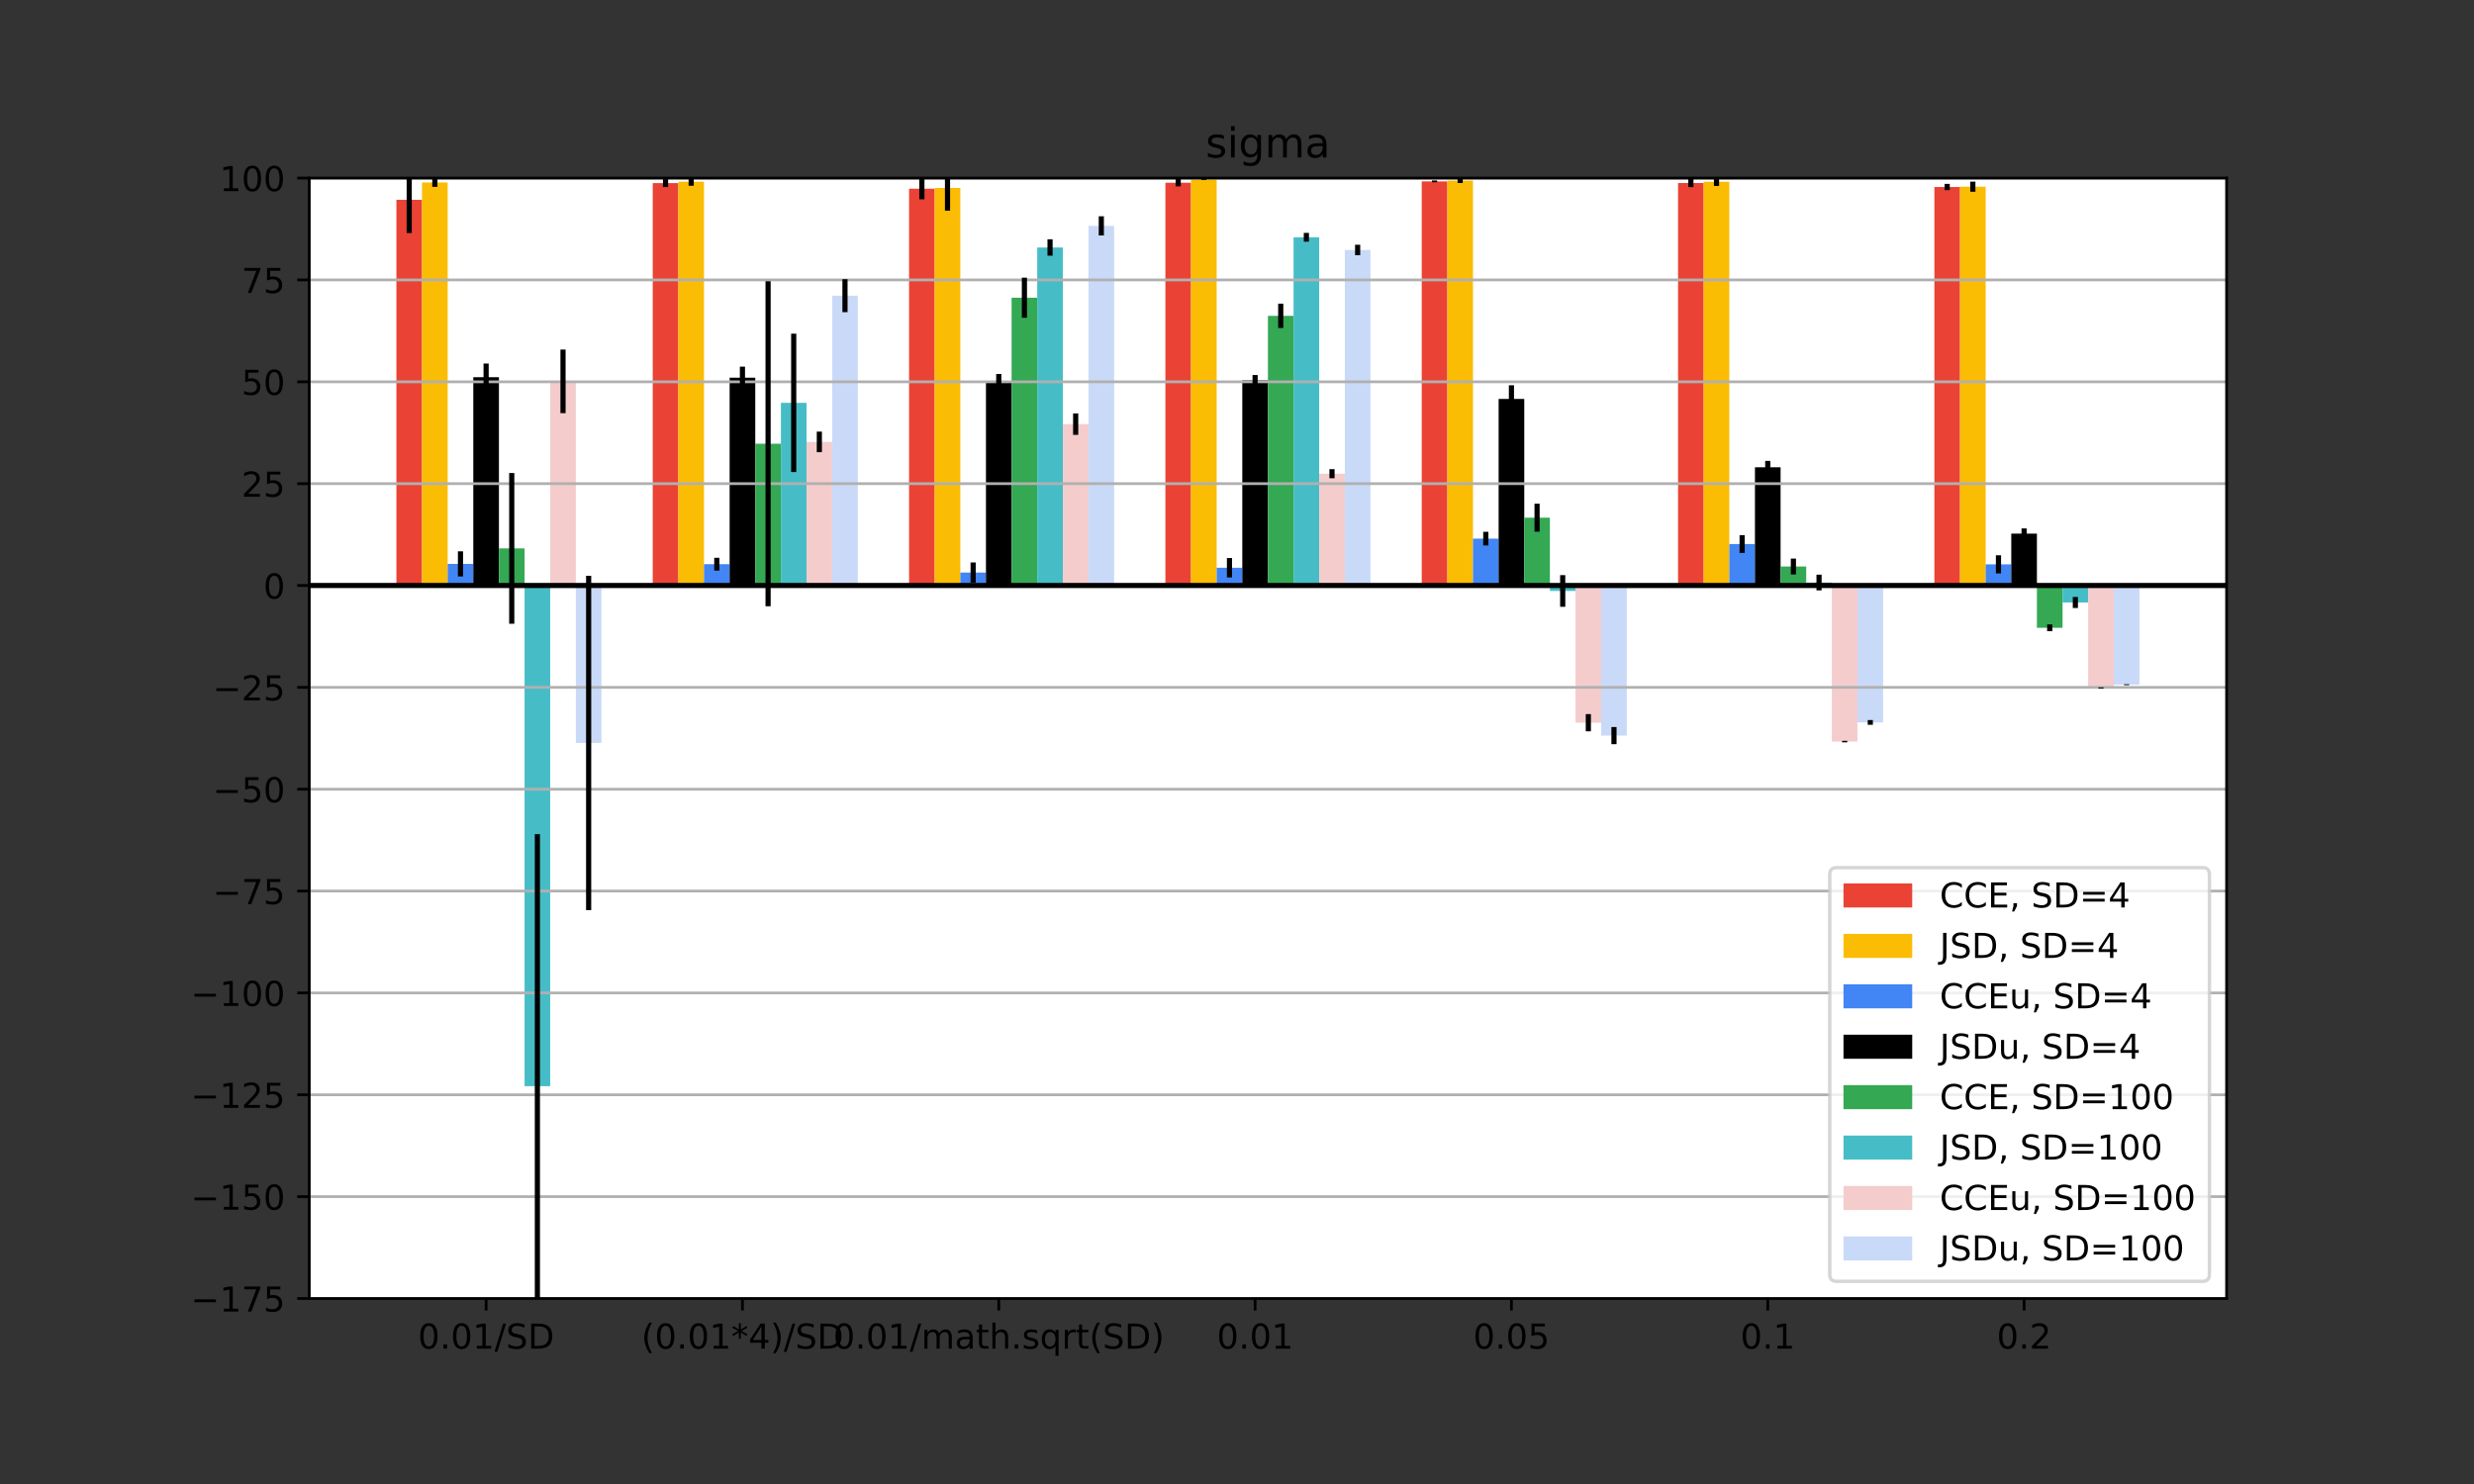 <?xml version="1.0" encoding="utf-8" standalone="no"?>
<!DOCTYPE svg PUBLIC "-//W3C//DTD SVG 1.1//EN"
  "http://www.w3.org/Graphics/SVG/1.1/DTD/svg11.dtd">
<!-- Created with matplotlib (https://matplotlib.org/) -->
<svg height="432pt" version="1.1" viewBox="0 0 720 432" width="720pt" xmlns="http://www.w3.org/2000/svg" xmlns:xlink="http://www.w3.org/1999/xlink">
 <rect x="0" y="0" width="720" height="432" fill="#333333" stroke="none"/>
 <defs>
  <style type="text/css">*{stroke-linecap:butt;stroke-linejoin:round;}</style>
 </defs>
 <g id="figure_1">
  <g id="patch_1">
   <path d="M 0 432 
L 720 432 
L 720 0 
L 0 0 
z
" style="fill:none;"/>
  </g>
  <g id="axes_1">
   <g id="patch_2">
    <path d="M 90 378 
L 648 378 
L 648 51.84 
L 90 51.84 
z
" style="fill:#ffffff;"/>
   </g>
   <g id="patch_3">
    <path clip-path="url(#p12173d341e)" d="M 115.364 170.444 
L 122.824 170.444 
L 122.824 58.165 
L 115.364 58.165 
z
" style="fill:#ea4335;"/>
   </g>
   <g id="patch_4">
    <path clip-path="url(#p12173d341e)" d="M 189.963 170.444 
L 197.422 170.444 
L 197.422 53.302 
L 189.963 53.302 
z
" style="fill:#ea4335;"/>
   </g>
   <g id="patch_5">
    <path clip-path="url(#p12173d341e)" d="M 264.561 170.444 
L 272.021 170.444 
L 272.021 54.941 
L 264.561 54.941 
z
" style="fill:#ea4335;"/>
   </g>
   <g id="patch_6">
    <path clip-path="url(#p12173d341e)" d="M 339.16 170.444 
L 346.62 170.444 
L 346.62 53.196 
L 339.16 53.196 
z
" style="fill:#ea4335;"/>
   </g>
   <g id="patch_7">
    <path clip-path="url(#p12173d341e)" d="M 413.759 170.444 
L 421.219 170.444 
L 421.219 52.805 
L 413.759 52.805 
z
" style="fill:#ea4335;"/>
   </g>
   <g id="patch_8">
    <path clip-path="url(#p12173d341e)" d="M 488.358 170.444 
L 495.818 170.444 
L 495.818 53.277 
L 488.358 53.277 
z
" style="fill:#ea4335;"/>
   </g>
   <g id="patch_9">
    <path clip-path="url(#p12173d341e)" d="M 562.957 170.444 
L 570.417 170.444 
L 570.417 54.44 
L 562.957 54.44 
z
" style="fill:#ea4335;"/>
   </g>
   <g id="patch_10">
    <path clip-path="url(#p12173d341e)" d="M 122.824 170.444 
L 130.283 170.444 
L 130.283 53.131 
L 122.824 53.131 
z
" style="fill:#fbbc04;"/>
   </g>
   <g id="patch_11">
    <path clip-path="url(#p12173d341e)" d="M 197.422 170.444 
L 204.882 170.444 
L 204.882 52.89 
L 197.422 52.89 
z
" style="fill:#fbbc04;"/>
   </g>
   <g id="patch_12">
    <path clip-path="url(#p12173d341e)" d="M 272.021 170.444 
L 279.481 170.444 
L 279.481 54.711 
L 272.021 54.711 
z
" style="fill:#fbbc04;"/>
   </g>
   <g id="patch_13">
    <path clip-path="url(#p12173d341e)" d="M 346.62 170.444 
L 354.08 170.444 
L 354.08 52.293 
L 346.62 52.293 
z
" style="fill:#fbbc04;"/>
   </g>
   <g id="patch_14">
    <path clip-path="url(#p12173d341e)" d="M 421.219 170.444 
L 428.679 170.444 
L 428.679 52.573 
L 421.219 52.573 
z
" style="fill:#fbbc04;"/>
   </g>
   <g id="patch_15">
    <path clip-path="url(#p12173d341e)" d="M 495.818 170.444 
L 503.278 170.444 
L 503.278 52.904 
L 495.818 52.904 
z
" style="fill:#fbbc04;"/>
   </g>
   <g id="patch_16">
    <path clip-path="url(#p12173d341e)" d="M 570.417 170.444 
L 577.877 170.444 
L 577.877 54.348 
L 570.417 54.348 
z
" style="fill:#fbbc04;"/>
   </g>
   <g id="patch_17">
    <path clip-path="url(#p12173d341e)" d="M 130.283 170.444 
L 137.743 170.444 
L 137.743 164.154 
L 130.283 164.154 
z
" style="fill:#4285f4;"/>
   </g>
   <g id="patch_18">
    <path clip-path="url(#p12173d341e)" d="M 204.882 170.444 
L 212.342 170.444 
L 212.342 164.234 
L 204.882 164.234 
z
" style="fill:#4285f4;"/>
   </g>
   <g id="patch_19">
    <path clip-path="url(#p12173d341e)" d="M 279.481 170.444 
L 286.941 170.444 
L 286.941 166.675 
L 279.481 166.675 
z
" style="fill:#4285f4;"/>
   </g>
   <g id="patch_20">
    <path clip-path="url(#p12173d341e)" d="M 354.08 170.444 
L 361.54 170.444 
L 361.54 165.275 
L 354.08 165.275 
z
" style="fill:#4285f4;"/>
   </g>
   <g id="patch_21">
    <path clip-path="url(#p12173d341e)" d="M 428.679 170.444 
L 436.139 170.444 
L 436.139 156.798 
L 428.679 156.798 
z
" style="fill:#4285f4;"/>
   </g>
   <g id="patch_22">
    <path clip-path="url(#p12173d341e)" d="M 503.278 170.444 
L 510.738 170.444 
L 510.738 158.374 
L 503.278 158.374 
z
" style="fill:#4285f4;"/>
   </g>
   <g id="patch_23">
    <path clip-path="url(#p12173d341e)" d="M 577.877 170.444 
L 585.337 170.444 
L 585.337 164.284 
L 577.877 164.284 
z
" style="fill:#4285f4;"/>
   </g>
   <g id="patch_24">
    <path clip-path="url(#p12173d341e)" d="M 137.743 170.444 
L 145.203 170.444 
L 145.203 109.806 
L 137.743 109.806 
z
"/>
   </g>
   <g id="patch_25">
    <path clip-path="url(#p12173d341e)" d="M 212.342 170.444 
L 219.802 170.444 
L 219.802 109.949 
L 212.342 109.949 
z
"/>
   </g>
   <g id="patch_26">
    <path clip-path="url(#p12173d341e)" d="M 286.941 170.444 
L 294.401 170.444 
L 294.401 111.122 
L 286.941 111.122 
z
"/>
   </g>
   <g id="patch_27">
    <path clip-path="url(#p12173d341e)" d="M 361.54 170.444 
L 369 170.444 
L 369 110.732 
L 361.54 110.732 
z
"/>
   </g>
   <g id="patch_28">
    <path clip-path="url(#p12173d341e)" d="M 436.139 170.444 
L 443.599 170.444 
L 443.599 116.134 
L 436.139 116.134 
z
"/>
   </g>
   <g id="patch_29">
    <path clip-path="url(#p12173d341e)" d="M 510.738 170.444 
L 518.198 170.444 
L 518.198 136.029 
L 510.738 136.029 
z
"/>
   </g>
   <g id="patch_30">
    <path clip-path="url(#p12173d341e)" d="M 585.337 170.444 
L 592.797 170.444 
L 592.797 155.341 
L 585.337 155.341 
z
"/>
   </g>
   <g id="patch_31">
    <path clip-path="url(#p12173d341e)" d="M 145.203 170.444 
L 152.663 170.444 
L 152.663 159.638 
L 145.203 159.638 
z
" style="fill:#34a853;"/>
   </g>
   <g id="patch_32">
    <path clip-path="url(#p12173d341e)" d="M 219.802 170.444 
L 227.262 170.444 
L 227.262 129.175 
L 219.802 129.175 
z
" style="fill:#34a853;"/>
   </g>
   <g id="patch_33">
    <path clip-path="url(#p12173d341e)" d="M 294.401 170.444 
L 301.861 170.444 
L 301.861 86.671 
L 294.401 86.671 
z
" style="fill:#34a853;"/>
   </g>
   <g id="patch_34">
    <path clip-path="url(#p12173d341e)" d="M 369 170.444 
L 376.46 170.444 
L 376.46 91.946 
L 369 91.946 
z
" style="fill:#34a853;"/>
   </g>
   <g id="patch_35">
    <path clip-path="url(#p12173d341e)" d="M 443.599 170.444 
L 451.059 170.444 
L 451.059 150.699 
L 443.599 150.699 
z
" style="fill:#34a853;"/>
   </g>
   <g id="patch_36">
    <path clip-path="url(#p12173d341e)" d="M 518.198 170.444 
L 525.658 170.444 
L 525.658 164.913 
L 518.198 164.913 
z
" style="fill:#34a853;"/>
   </g>
   <g id="patch_37">
    <path clip-path="url(#p12173d341e)" d="M 592.797 170.444 
L 600.257 170.444 
L 600.257 182.76 
L 592.797 182.76 
z
" style="fill:#34a853;"/>
   </g>
   <g id="patch_38">
    <path clip-path="url(#p12173d341e)" d="M 152.663 170.444 
L 160.123 170.444 
L 160.123 316.194 
L 152.663 316.194 
z
" style="fill:#46bdc6;"/>
   </g>
   <g id="patch_39">
    <path clip-path="url(#p12173d341e)" d="M 227.262 170.444 
L 234.722 170.444 
L 234.722 117.269 
L 227.262 117.269 
z
" style="fill:#46bdc6;"/>
   </g>
   <g id="patch_40">
    <path clip-path="url(#p12173d341e)" d="M 301.861 170.444 
L 309.321 170.444 
L 309.321 72.051 
L 301.861 72.051 
z
" style="fill:#46bdc6;"/>
   </g>
   <g id="patch_41">
    <path clip-path="url(#p12173d341e)" d="M 376.46 170.444 
L 383.92 170.444 
L 383.92 69.075 
L 376.46 69.075 
z
" style="fill:#46bdc6;"/>
   </g>
   <g id="patch_42">
    <path clip-path="url(#p12173d341e)" d="M 451.059 170.444 
L 458.519 170.444 
L 458.519 172.027 
L 451.059 172.027 
z
" style="fill:#46bdc6;"/>
   </g>
   <g id="patch_43">
    <path clip-path="url(#p12173d341e)" d="M 525.658 170.444 
L 533.118 170.444 
L 533.118 169.577 
L 525.658 169.577 
z
" style="fill:#46bdc6;"/>
   </g>
   <g id="patch_44">
    <path clip-path="url(#p12173d341e)" d="M 600.257 170.444 
L 607.717 170.444 
L 607.717 175.383 
L 600.257 175.383 
z
" style="fill:#46bdc6;"/>
   </g>
   <g id="patch_45">
    <path clip-path="url(#p12173d341e)" d="M 160.123 170.444 
L 167.583 170.444 
L 167.583 111.017 
L 160.123 111.017 
z
" style="fill:#f4cccc;"/>
   </g>
   <g id="patch_46">
    <path clip-path="url(#p12173d341e)" d="M 234.722 170.444 
L 242.182 170.444 
L 242.182 128.639 
L 234.722 128.639 
z
" style="fill:#f4cccc;"/>
   </g>
   <g id="patch_47">
    <path clip-path="url(#p12173d341e)" d="M 309.321 170.444 
L 316.781 170.444 
L 316.781 123.475 
L 309.321 123.475 
z
" style="fill:#f4cccc;"/>
   </g>
   <g id="patch_48">
    <path clip-path="url(#p12173d341e)" d="M 383.92 170.444 
L 391.38 170.444 
L 391.38 137.899 
L 383.92 137.899 
z
" style="fill:#f4cccc;"/>
   </g>
   <g id="patch_49">
    <path clip-path="url(#p12173d341e)" d="M 458.519 170.444 
L 465.979 170.444 
L 465.979 210.382 
L 458.519 210.382 
z
" style="fill:#f4cccc;"/>
   </g>
   <g id="patch_50">
    <path clip-path="url(#p12173d341e)" d="M 533.118 170.444 
L 540.578 170.444 
L 540.578 215.876 
L 533.118 215.876 
z
" style="fill:#f4cccc;"/>
   </g>
   <g id="patch_51">
    <path clip-path="url(#p12173d341e)" d="M 607.717 170.444 
L 615.176 170.444 
L 615.176 200.268 
L 607.717 200.268 
z
" style="fill:#f4cccc;"/>
   </g>
   <g id="patch_52">
    <path clip-path="url(#p12173d341e)" d="M 167.583 170.444 
L 175.043 170.444 
L 175.043 216.277 
L 167.583 216.277 
z
" style="fill:#c9daf8;"/>
   </g>
   <g id="patch_53">
    <path clip-path="url(#p12173d341e)" d="M 242.182 170.444 
L 249.642 170.444 
L 249.642 86.074 
L 242.182 86.074 
z
" style="fill:#c9daf8;"/>
   </g>
   <g id="patch_54">
    <path clip-path="url(#p12173d341e)" d="M 316.781 170.444 
L 324.241 170.444 
L 324.241 65.752 
L 316.781 65.752 
z
" style="fill:#c9daf8;"/>
   </g>
   <g id="patch_55">
    <path clip-path="url(#p12173d341e)" d="M 391.38 170.444 
L 398.84 170.444 
L 398.84 72.771 
L 391.38 72.771 
z
" style="fill:#c9daf8;"/>
   </g>
   <g id="patch_56">
    <path clip-path="url(#p12173d341e)" d="M 465.979 170.444 
L 473.439 170.444 
L 473.439 214.132 
L 465.979 214.132 
z
" style="fill:#c9daf8;"/>
   </g>
   <g id="patch_57">
    <path clip-path="url(#p12173d341e)" d="M 540.578 170.444 
L 548.037 170.444 
L 548.037 210.306 
L 540.578 210.306 
z
" style="fill:#c9daf8;"/>
   </g>
   <g id="patch_58">
    <path clip-path="url(#p12173d341e)" d="M 615.176 170.444 
L 622.636 170.444 
L 622.636 199.316 
L 615.176 199.316 
z
" style="fill:#c9daf8;"/>
   </g>
   <g id="matplotlib.axis_1">
    <g id="xtick_1">
     <g id="line2d_1">
      <defs>
       <path d="M 0 0 
L 0 3.5 
" id="mcaca14a2d2" style="stroke:#000000;stroke-width:0.8;"/>
      </defs>
      <g>
       <use style="stroke:#000000;stroke-width:0.8;" x="141.473" xlink:href="#mcaca14a2d2" y="378"/>
      </g>
     </g>
     <g id="text_1">
      <!-- 0.01/SD -->
      <g transform="translate(121.632 392.598)scale(0.1 -0.1)">
       <defs>
        <path d="M 31.781 66.406 
Q 24.172 66.406 20.328 58.906 
Q 16.5 51.422 16.5 36.375 
Q 16.5 21.391 20.328 13.891 
Q 24.172 6.391 31.781 6.391 
Q 39.453 6.391 43.281 13.891 
Q 47.125 21.391 47.125 36.375 
Q 47.125 51.422 43.281 58.906 
Q 39.453 66.406 31.781 66.406 
z
M 31.781 74.219 
Q 44.047 74.219 50.516 64.516 
Q 56.984 54.828 56.984 36.375 
Q 56.984 17.969 50.516 8.266 
Q 44.047 -1.422 31.781 -1.422 
Q 19.531 -1.422 13.062 8.266 
Q 6.594 17.969 6.594 36.375 
Q 6.594 54.828 13.062 64.516 
Q 19.531 74.219 31.781 74.219 
z
" id="DejaVuSans-48"/>
        <path d="M 10.688 12.406 
L 21 12.406 
L 21 0 
L 10.688 0 
z
" id="DejaVuSans-46"/>
        <path d="M 12.406 8.297 
L 28.516 8.297 
L 28.516 63.922 
L 10.984 60.406 
L 10.984 69.391 
L 28.422 72.906 
L 38.281 72.906 
L 38.281 8.297 
L 54.391 8.297 
L 54.391 0 
L 12.406 0 
z
" id="DejaVuSans-49"/>
        <path d="M 25.391 72.906 
L 33.688 72.906 
L 8.297 -9.281 
L 0 -9.281 
z
" id="DejaVuSans-47"/>
        <path d="M 53.516 70.516 
L 53.516 60.891 
Q 47.906 63.578 42.922 64.891 
Q 37.938 66.219 33.297 66.219 
Q 25.25 66.219 20.875 63.094 
Q 16.5 59.969 16.5 54.203 
Q 16.5 49.359 19.406 46.891 
Q 22.312 44.438 30.422 42.922 
L 36.375 41.703 
Q 47.406 39.594 52.656 34.297 
Q 57.906 29 57.906 20.125 
Q 57.906 9.516 50.797 4.047 
Q 43.703 -1.422 29.984 -1.422 
Q 24.812 -1.422 18.969 -0.25 
Q 13.141 0.922 6.891 3.219 
L 6.891 13.375 
Q 12.891 10.016 18.656 8.297 
Q 24.422 6.594 29.984 6.594 
Q 38.422 6.594 43.016 9.906 
Q 47.609 13.234 47.609 19.391 
Q 47.609 24.75 44.312 27.781 
Q 41.016 30.812 33.5 32.328 
L 27.484 33.5 
Q 16.453 35.688 11.516 40.375 
Q 6.594 45.062 6.594 53.422 
Q 6.594 63.094 13.406 68.656 
Q 20.219 74.219 32.172 74.219 
Q 37.312 74.219 42.625 73.281 
Q 47.953 72.359 53.516 70.516 
z
" id="DejaVuSans-83"/>
        <path d="M 19.672 64.797 
L 19.672 8.109 
L 31.594 8.109 
Q 46.688 8.109 53.688 14.938 
Q 60.688 21.781 60.688 36.531 
Q 60.688 51.172 53.688 57.984 
Q 46.688 64.797 31.594 64.797 
z
M 9.812 72.906 
L 30.078 72.906 
Q 51.266 72.906 61.172 64.094 
Q 71.094 55.281 71.094 36.531 
Q 71.094 17.672 61.125 8.828 
Q 51.172 0 30.078 0 
L 9.812 0 
z
" id="DejaVuSans-68"/>
       </defs>
       <use xlink:href="#DejaVuSans-48"/>
       <use x="63.623" xlink:href="#DejaVuSans-46"/>
       <use x="95.41" xlink:href="#DejaVuSans-48"/>
       <use x="159.033" xlink:href="#DejaVuSans-49"/>
       <use x="222.656" xlink:href="#DejaVuSans-47"/>
       <use x="256.348" xlink:href="#DejaVuSans-83"/>
       <use x="319.824" xlink:href="#DejaVuSans-68"/>
      </g>
     </g>
    </g>
    <g id="xtick_2">
     <g id="line2d_2">
      <g>
       <use style="stroke:#000000;stroke-width:0.8;" x="216.072" xlink:href="#mcaca14a2d2" y="378"/>
      </g>
     </g>
     <g id="text_2">
      <!-- (0.01*4)/SD -->
      <g transform="translate(186.648 392.598)scale(0.1 -0.1)">
       <defs>
        <path d="M 31 75.875 
Q 24.469 64.656 21.281 53.656 
Q 18.109 42.672 18.109 31.391 
Q 18.109 20.125 21.312 9.062 
Q 24.516 -2 31 -13.188 
L 23.188 -13.188 
Q 15.875 -1.703 12.234 9.375 
Q 8.594 20.453 8.594 31.391 
Q 8.594 42.281 12.203 53.312 
Q 15.828 64.359 23.188 75.875 
z
" id="DejaVuSans-40"/>
        <path d="M 47.016 60.891 
L 29.5 51.422 
L 47.016 41.891 
L 44.188 37.109 
L 27.781 47.016 
L 27.781 28.609 
L 22.219 28.609 
L 22.219 47.016 
L 5.812 37.109 
L 2.984 41.891 
L 20.516 51.422 
L 2.984 60.891 
L 5.812 65.719 
L 22.219 55.812 
L 22.219 74.219 
L 27.781 74.219 
L 27.781 55.812 
L 44.188 65.719 
z
" id="DejaVuSans-42"/>
        <path d="M 37.797 64.312 
L 12.891 25.391 
L 37.797 25.391 
z
M 35.203 72.906 
L 47.609 72.906 
L 47.609 25.391 
L 58.016 25.391 
L 58.016 17.188 
L 47.609 17.188 
L 47.609 0 
L 37.797 0 
L 37.797 17.188 
L 4.891 17.188 
L 4.891 26.703 
z
" id="DejaVuSans-52"/>
        <path d="M 8.016 75.875 
L 15.828 75.875 
Q 23.141 64.359 26.781 53.312 
Q 30.422 42.281 30.422 31.391 
Q 30.422 20.453 26.781 9.375 
Q 23.141 -1.703 15.828 -13.188 
L 8.016 -13.188 
Q 14.5 -2 17.703 9.062 
Q 20.906 20.125 20.906 31.391 
Q 20.906 42.672 17.703 53.656 
Q 14.5 64.656 8.016 75.875 
z
" id="DejaVuSans-41"/>
       </defs>
       <use xlink:href="#DejaVuSans-40"/>
       <use x="39.014" xlink:href="#DejaVuSans-48"/>
       <use x="102.637" xlink:href="#DejaVuSans-46"/>
       <use x="134.424" xlink:href="#DejaVuSans-48"/>
       <use x="198.047" xlink:href="#DejaVuSans-49"/>
       <use x="261.67" xlink:href="#DejaVuSans-42"/>
       <use x="311.67" xlink:href="#DejaVuSans-52"/>
       <use x="375.293" xlink:href="#DejaVuSans-41"/>
       <use x="414.307" xlink:href="#DejaVuSans-47"/>
       <use x="447.998" xlink:href="#DejaVuSans-83"/>
       <use x="511.475" xlink:href="#DejaVuSans-68"/>
      </g>
     </g>
    </g>
    <g id="xtick_3">
     <g id="line2d_3">
      <g>
       <use style="stroke:#000000;stroke-width:0.8;" x="290.671" xlink:href="#mcaca14a2d2" y="378"/>
      </g>
     </g>
     <g id="text_3">
      <!-- 0.01/math.sqrt(SD) -->
      <g transform="translate(242.481 392.598)scale(0.1 -0.1)">
       <defs>
        <path d="M 52 44.188 
Q 55.375 50.25 60.062 53.125 
Q 64.75 56 71.094 56 
Q 79.641 56 84.281 50.016 
Q 88.922 44.047 88.922 33.016 
L 88.922 0 
L 79.891 0 
L 79.891 32.719 
Q 79.891 40.578 77.094 44.375 
Q 74.312 48.188 68.609 48.188 
Q 61.625 48.188 57.562 43.547 
Q 53.516 38.922 53.516 30.906 
L 53.516 0 
L 44.484 0 
L 44.484 32.719 
Q 44.484 40.625 41.703 44.406 
Q 38.922 48.188 33.109 48.188 
Q 26.219 48.188 22.156 43.531 
Q 18.109 38.875 18.109 30.906 
L 18.109 0 
L 9.078 0 
L 9.078 54.688 
L 18.109 54.688 
L 18.109 46.188 
Q 21.188 51.219 25.484 53.609 
Q 29.781 56 35.688 56 
Q 41.656 56 45.828 52.969 
Q 50 49.953 52 44.188 
z
" id="DejaVuSans-109"/>
        <path d="M 34.281 27.484 
Q 23.391 27.484 19.188 25 
Q 14.984 22.516 14.984 16.5 
Q 14.984 11.719 18.141 8.906 
Q 21.297 6.109 26.703 6.109 
Q 34.188 6.109 38.703 11.406 
Q 43.219 16.703 43.219 25.484 
L 43.219 27.484 
z
M 52.203 31.203 
L 52.203 0 
L 43.219 0 
L 43.219 8.297 
Q 40.141 3.328 35.547 0.953 
Q 30.953 -1.422 24.312 -1.422 
Q 15.922 -1.422 10.953 3.297 
Q 6 8.016 6 15.922 
Q 6 25.141 12.172 29.828 
Q 18.359 34.516 30.609 34.516 
L 43.219 34.516 
L 43.219 35.406 
Q 43.219 41.609 39.141 45 
Q 35.062 48.391 27.688 48.391 
Q 23 48.391 18.547 47.266 
Q 14.109 46.141 10.016 43.891 
L 10.016 52.203 
Q 14.938 54.109 19.578 55.047 
Q 24.219 56 28.609 56 
Q 40.484 56 46.344 49.844 
Q 52.203 43.703 52.203 31.203 
z
" id="DejaVuSans-97"/>
        <path d="M 18.312 70.219 
L 18.312 54.688 
L 36.812 54.688 
L 36.812 47.703 
L 18.312 47.703 
L 18.312 18.016 
Q 18.312 11.328 20.141 9.422 
Q 21.969 7.516 27.594 7.516 
L 36.812 7.516 
L 36.812 0 
L 27.594 0 
Q 17.188 0 13.234 3.875 
Q 9.281 7.766 9.281 18.016 
L 9.281 47.703 
L 2.688 47.703 
L 2.688 54.688 
L 9.281 54.688 
L 9.281 70.219 
z
" id="DejaVuSans-116"/>
        <path d="M 54.891 33.016 
L 54.891 0 
L 45.906 0 
L 45.906 32.719 
Q 45.906 40.484 42.875 44.328 
Q 39.844 48.188 33.797 48.188 
Q 26.516 48.188 22.312 43.547 
Q 18.109 38.922 18.109 30.906 
L 18.109 0 
L 9.078 0 
L 9.078 75.984 
L 18.109 75.984 
L 18.109 46.188 
Q 21.344 51.125 25.703 53.562 
Q 30.078 56 35.797 56 
Q 45.219 56 50.047 50.172 
Q 54.891 44.344 54.891 33.016 
z
" id="DejaVuSans-104"/>
        <path d="M 44.281 53.078 
L 44.281 44.578 
Q 40.484 46.531 36.375 47.5 
Q 32.281 48.484 27.875 48.484 
Q 21.188 48.484 17.844 46.438 
Q 14.5 44.391 14.5 40.281 
Q 14.5 37.156 16.891 35.375 
Q 19.281 33.594 26.516 31.984 
L 29.594 31.297 
Q 39.156 29.25 43.188 25.516 
Q 47.219 21.781 47.219 15.094 
Q 47.219 7.469 41.188 3.016 
Q 35.156 -1.422 24.609 -1.422 
Q 20.219 -1.422 15.453 -0.562 
Q 10.688 0.297 5.422 2 
L 5.422 11.281 
Q 10.406 8.688 15.234 7.391 
Q 20.062 6.109 24.812 6.109 
Q 31.156 6.109 34.562 8.281 
Q 37.984 10.453 37.984 14.406 
Q 37.984 18.062 35.516 20.016 
Q 33.062 21.969 24.703 23.781 
L 21.578 24.516 
Q 13.234 26.266 9.516 29.906 
Q 5.812 33.547 5.812 39.891 
Q 5.812 47.609 11.281 51.797 
Q 16.75 56 26.812 56 
Q 31.781 56 36.172 55.266 
Q 40.578 54.547 44.281 53.078 
z
" id="DejaVuSans-115"/>
        <path d="M 14.797 27.297 
Q 14.797 17.391 18.875 11.75 
Q 22.953 6.109 30.078 6.109 
Q 37.203 6.109 41.297 11.75 
Q 45.406 17.391 45.406 27.297 
Q 45.406 37.203 41.297 42.844 
Q 37.203 48.484 30.078 48.484 
Q 22.953 48.484 18.875 42.844 
Q 14.797 37.203 14.797 27.297 
z
M 45.406 8.203 
Q 42.578 3.328 38.25 0.953 
Q 33.938 -1.422 27.875 -1.422 
Q 17.969 -1.422 11.734 6.484 
Q 5.516 14.406 5.516 27.297 
Q 5.516 40.188 11.734 48.094 
Q 17.969 56 27.875 56 
Q 33.938 56 38.25 53.625 
Q 42.578 51.266 45.406 46.391 
L 45.406 54.688 
L 54.391 54.688 
L 54.391 -20.797 
L 45.406 -20.797 
z
" id="DejaVuSans-113"/>
        <path d="M 41.109 46.297 
Q 39.594 47.172 37.812 47.578 
Q 36.031 48 33.891 48 
Q 26.266 48 22.188 43.047 
Q 18.109 38.094 18.109 28.812 
L 18.109 0 
L 9.078 0 
L 9.078 54.688 
L 18.109 54.688 
L 18.109 46.188 
Q 20.953 51.172 25.484 53.578 
Q 30.031 56 36.531 56 
Q 37.453 56 38.578 55.875 
Q 39.703 55.766 41.062 55.516 
z
" id="DejaVuSans-114"/>
       </defs>
       <use xlink:href="#DejaVuSans-48"/>
       <use x="63.623" xlink:href="#DejaVuSans-46"/>
       <use x="95.41" xlink:href="#DejaVuSans-48"/>
       <use x="159.033" xlink:href="#DejaVuSans-49"/>
       <use x="222.656" xlink:href="#DejaVuSans-47"/>
       <use x="256.348" xlink:href="#DejaVuSans-109"/>
       <use x="353.76" xlink:href="#DejaVuSans-97"/>
       <use x="415.039" xlink:href="#DejaVuSans-116"/>
       <use x="454.248" xlink:href="#DejaVuSans-104"/>
       <use x="517.627" xlink:href="#DejaVuSans-46"/>
       <use x="549.414" xlink:href="#DejaVuSans-115"/>
       <use x="601.514" xlink:href="#DejaVuSans-113"/>
       <use x="664.99" xlink:href="#DejaVuSans-114"/>
       <use x="706.104" xlink:href="#DejaVuSans-116"/>
       <use x="745.312" xlink:href="#DejaVuSans-40"/>
       <use x="784.326" xlink:href="#DejaVuSans-83"/>
       <use x="847.803" xlink:href="#DejaVuSans-68"/>
       <use x="924.805" xlink:href="#DejaVuSans-41"/>
      </g>
     </g>
    </g>
    <g id="xtick_4">
     <g id="line2d_4">
      <g>
       <use style="stroke:#000000;stroke-width:0.8;" x="365.27" xlink:href="#mcaca14a2d2" y="378"/>
      </g>
     </g>
     <g id="text_4">
      <!-- 0.01 -->
      <g transform="translate(354.137 392.598)scale(0.1 -0.1)">
       <use xlink:href="#DejaVuSans-48"/>
       <use x="63.623" xlink:href="#DejaVuSans-46"/>
       <use x="95.41" xlink:href="#DejaVuSans-48"/>
       <use x="159.033" xlink:href="#DejaVuSans-49"/>
      </g>
     </g>
    </g>
    <g id="xtick_5">
     <g id="line2d_5">
      <g>
       <use style="stroke:#000000;stroke-width:0.8;" x="439.869" xlink:href="#mcaca14a2d2" y="378"/>
      </g>
     </g>
     <g id="text_5">
      <!-- 0.05 -->
      <g transform="translate(428.736 392.598)scale(0.1 -0.1)">
       <defs>
        <path d="M 10.797 72.906 
L 49.516 72.906 
L 49.516 64.594 
L 19.828 64.594 
L 19.828 46.734 
Q 21.969 47.469 24.109 47.828 
Q 26.266 48.188 28.422 48.188 
Q 40.625 48.188 47.75 41.5 
Q 54.891 34.812 54.891 23.391 
Q 54.891 11.625 47.562 5.094 
Q 40.234 -1.422 26.906 -1.422 
Q 22.312 -1.422 17.547 -0.641 
Q 12.797 0.141 7.719 1.703 
L 7.719 11.625 
Q 12.109 9.234 16.797 8.062 
Q 21.484 6.891 26.703 6.891 
Q 35.156 6.891 40.078 11.328 
Q 45.016 15.766 45.016 23.391 
Q 45.016 31 40.078 35.438 
Q 35.156 39.891 26.703 39.891 
Q 22.75 39.891 18.812 39.016 
Q 14.891 38.141 10.797 36.281 
z
" id="DejaVuSans-53"/>
       </defs>
       <use xlink:href="#DejaVuSans-48"/>
       <use x="63.623" xlink:href="#DejaVuSans-46"/>
       <use x="95.41" xlink:href="#DejaVuSans-48"/>
       <use x="159.033" xlink:href="#DejaVuSans-53"/>
      </g>
     </g>
    </g>
    <g id="xtick_6">
     <g id="line2d_6">
      <g>
       <use style="stroke:#000000;stroke-width:0.8;" x="514.468" xlink:href="#mcaca14a2d2" y="378"/>
      </g>
     </g>
     <g id="text_6">
      <!-- 0.1 -->
      <g transform="translate(506.516 392.598)scale(0.1 -0.1)">
       <use xlink:href="#DejaVuSans-48"/>
       <use x="63.623" xlink:href="#DejaVuSans-46"/>
       <use x="95.41" xlink:href="#DejaVuSans-49"/>
      </g>
     </g>
    </g>
    <g id="xtick_7">
     <g id="line2d_7">
      <g>
       <use style="stroke:#000000;stroke-width:0.8;" x="589.067" xlink:href="#mcaca14a2d2" y="378"/>
      </g>
     </g>
     <g id="text_7">
      <!-- 0.2 -->
      <g transform="translate(581.115 392.598)scale(0.1 -0.1)">
       <defs>
        <path d="M 19.188 8.297 
L 53.609 8.297 
L 53.609 0 
L 7.328 0 
L 7.328 8.297 
Q 12.938 14.109 22.625 23.891 
Q 32.328 33.688 34.812 36.531 
Q 39.547 41.844 41.422 45.531 
Q 43.312 49.219 43.312 52.781 
Q 43.312 58.594 39.234 62.25 
Q 35.156 65.922 28.609 65.922 
Q 23.969 65.922 18.812 64.312 
Q 13.672 62.703 7.812 59.422 
L 7.812 69.391 
Q 13.766 71.781 18.938 73 
Q 24.125 74.219 28.422 74.219 
Q 39.75 74.219 46.484 68.547 
Q 53.219 62.891 53.219 53.422 
Q 53.219 48.922 51.531 44.891 
Q 49.859 40.875 45.406 35.406 
Q 44.188 33.984 37.641 27.219 
Q 31.109 20.453 19.188 8.297 
z
" id="DejaVuSans-50"/>
       </defs>
       <use xlink:href="#DejaVuSans-48"/>
       <use x="63.623" xlink:href="#DejaVuSans-46"/>
       <use x="95.41" xlink:href="#DejaVuSans-50"/>
      </g>
     </g>
    </g>
   </g>
   <g id="matplotlib.axis_2">
    <g id="ytick_1">
     <g id="line2d_8">
      <path clip-path="url(#p12173d341e)" d="M 90 378 
L 648 378 
" style="fill:none;stroke:#b0b0b0;stroke-linecap:square;stroke-width:0.8;"/>
     </g>
     <g id="line2d_9">
      <defs>
       <path d="M 0 0 
L -3.5 0 
" id="m19cb911545" style="stroke:#000000;stroke-width:0.8;"/>
      </defs>
      <g>
       <use style="stroke:#000000;stroke-width:0.8;" x="90" xlink:href="#m19cb911545" y="378"/>
      </g>
     </g>
     <g id="text_8">
      <!-- −175 -->
      <g transform="translate(55.533 381.799)scale(0.1 -0.1)">
       <defs>
        <path d="M 10.594 35.5 
L 73.188 35.5 
L 73.188 27.203 
L 10.594 27.203 
z
" id="DejaVuSans-8722"/>
        <path d="M 8.203 72.906 
L 55.078 72.906 
L 55.078 68.703 
L 28.609 0 
L 18.312 0 
L 43.219 64.594 
L 8.203 64.594 
z
" id="DejaVuSans-55"/>
       </defs>
       <use xlink:href="#DejaVuSans-8722"/>
       <use x="83.789" xlink:href="#DejaVuSans-49"/>
       <use x="147.412" xlink:href="#DejaVuSans-55"/>
       <use x="211.035" xlink:href="#DejaVuSans-53"/>
      </g>
     </g>
    </g>
    <g id="ytick_2">
     <g id="line2d_10">
      <path clip-path="url(#p12173d341e)" d="M 90 348.349 
L 648 348.349 
" style="fill:none;stroke:#b0b0b0;stroke-linecap:square;stroke-width:0.8;"/>
     </g>
     <g id="line2d_11">
      <g>
       <use style="stroke:#000000;stroke-width:0.8;" x="90" xlink:href="#m19cb911545" y="348.349"/>
      </g>
     </g>
     <g id="text_9">
      <!-- −150 -->
      <g transform="translate(55.533 352.148)scale(0.1 -0.1)">
       <use xlink:href="#DejaVuSans-8722"/>
       <use x="83.789" xlink:href="#DejaVuSans-49"/>
       <use x="147.412" xlink:href="#DejaVuSans-53"/>
       <use x="211.035" xlink:href="#DejaVuSans-48"/>
      </g>
     </g>
    </g>
    <g id="ytick_3">
     <g id="line2d_12">
      <path clip-path="url(#p12173d341e)" d="M 90 318.698 
L 648 318.698 
" style="fill:none;stroke:#b0b0b0;stroke-linecap:square;stroke-width:0.8;"/>
     </g>
     <g id="line2d_13">
      <g>
       <use style="stroke:#000000;stroke-width:0.8;" x="90" xlink:href="#m19cb911545" y="318.698"/>
      </g>
     </g>
     <g id="text_10">
      <!-- −125 -->
      <g transform="translate(55.533 322.497)scale(0.1 -0.1)">
       <use xlink:href="#DejaVuSans-8722"/>
       <use x="83.789" xlink:href="#DejaVuSans-49"/>
       <use x="147.412" xlink:href="#DejaVuSans-50"/>
       <use x="211.035" xlink:href="#DejaVuSans-53"/>
      </g>
     </g>
    </g>
    <g id="ytick_4">
     <g id="line2d_14">
      <path clip-path="url(#p12173d341e)" d="M 90 289.047 
L 648 289.047 
" style="fill:none;stroke:#b0b0b0;stroke-linecap:square;stroke-width:0.8;"/>
     </g>
     <g id="line2d_15">
      <g>
       <use style="stroke:#000000;stroke-width:0.8;" x="90" xlink:href="#m19cb911545" y="289.047"/>
      </g>
     </g>
     <g id="text_11">
      <!-- −100 -->
      <g transform="translate(55.533 292.846)scale(0.1 -0.1)">
       <use xlink:href="#DejaVuSans-8722"/>
       <use x="83.789" xlink:href="#DejaVuSans-49"/>
       <use x="147.412" xlink:href="#DejaVuSans-48"/>
       <use x="211.035" xlink:href="#DejaVuSans-48"/>
      </g>
     </g>
    </g>
    <g id="ytick_5">
     <g id="line2d_16">
      <path clip-path="url(#p12173d341e)" d="M 90 259.396 
L 648 259.396 
" style="fill:none;stroke:#b0b0b0;stroke-linecap:square;stroke-width:0.8;"/>
     </g>
     <g id="line2d_17">
      <g>
       <use style="stroke:#000000;stroke-width:0.8;" x="90" xlink:href="#m19cb911545" y="259.396"/>
      </g>
     </g>
     <g id="text_12">
      <!-- −75 -->
      <g transform="translate(61.895 263.196)scale(0.1 -0.1)">
       <use xlink:href="#DejaVuSans-8722"/>
       <use x="83.789" xlink:href="#DejaVuSans-55"/>
       <use x="147.412" xlink:href="#DejaVuSans-53"/>
      </g>
     </g>
    </g>
    <g id="ytick_6">
     <g id="line2d_18">
      <path clip-path="url(#p12173d341e)" d="M 90 229.745 
L 648 229.745 
" style="fill:none;stroke:#b0b0b0;stroke-linecap:square;stroke-width:0.8;"/>
     </g>
     <g id="line2d_19">
      <g>
       <use style="stroke:#000000;stroke-width:0.8;" x="90" xlink:href="#m19cb911545" y="229.745"/>
      </g>
     </g>
     <g id="text_13">
      <!-- −50 -->
      <g transform="translate(61.895 233.545)scale(0.1 -0.1)">
       <use xlink:href="#DejaVuSans-8722"/>
       <use x="83.789" xlink:href="#DejaVuSans-53"/>
       <use x="147.412" xlink:href="#DejaVuSans-48"/>
      </g>
     </g>
    </g>
    <g id="ytick_7">
     <g id="line2d_20">
      <path clip-path="url(#p12173d341e)" d="M 90 200.095 
L 648 200.095 
" style="fill:none;stroke:#b0b0b0;stroke-linecap:square;stroke-width:0.8;"/>
     </g>
     <g id="line2d_21">
      <g>
       <use style="stroke:#000000;stroke-width:0.8;" x="90" xlink:href="#m19cb911545" y="200.095"/>
      </g>
     </g>
     <g id="text_14">
      <!-- −25 -->
      <g transform="translate(61.895 203.894)scale(0.1 -0.1)">
       <use xlink:href="#DejaVuSans-8722"/>
       <use x="83.789" xlink:href="#DejaVuSans-50"/>
       <use x="147.412" xlink:href="#DejaVuSans-53"/>
      </g>
     </g>
    </g>
    <g id="ytick_8">
     <g id="line2d_22">
      <path clip-path="url(#p12173d341e)" d="M 90 170.444 
L 648 170.444 
" style="fill:none;stroke:#b0b0b0;stroke-linecap:square;stroke-width:0.8;"/>
     </g>
     <g id="line2d_23">
      <g>
       <use style="stroke:#000000;stroke-width:0.8;" x="90" xlink:href="#m19cb911545" y="170.444"/>
      </g>
     </g>
     <g id="text_15">
      <!-- 0 -->
      <g transform="translate(76.638 174.243)scale(0.1 -0.1)">
       <use xlink:href="#DejaVuSans-48"/>
      </g>
     </g>
    </g>
    <g id="ytick_9">
     <g id="line2d_24">
      <path clip-path="url(#p12173d341e)" d="M 90 140.793 
L 648 140.793 
" style="fill:none;stroke:#b0b0b0;stroke-linecap:square;stroke-width:0.8;"/>
     </g>
     <g id="line2d_25">
      <g>
       <use style="stroke:#000000;stroke-width:0.8;" x="90" xlink:href="#m19cb911545" y="140.793"/>
      </g>
     </g>
     <g id="text_16">
      <!-- 25 -->
      <g transform="translate(70.275 144.592)scale(0.1 -0.1)">
       <use xlink:href="#DejaVuSans-50"/>
       <use x="63.623" xlink:href="#DejaVuSans-53"/>
      </g>
     </g>
    </g>
    <g id="ytick_10">
     <g id="line2d_26">
      <path clip-path="url(#p12173d341e)" d="M 90 111.142 
L 648 111.142 
" style="fill:none;stroke:#b0b0b0;stroke-linecap:square;stroke-width:0.8;"/>
     </g>
     <g id="line2d_27">
      <g>
       <use style="stroke:#000000;stroke-width:0.8;" x="90" xlink:href="#m19cb911545" y="111.142"/>
      </g>
     </g>
     <g id="text_17">
      <!-- 50 -->
      <g transform="translate(70.275 114.941)scale(0.1 -0.1)">
       <use xlink:href="#DejaVuSans-53"/>
       <use x="63.623" xlink:href="#DejaVuSans-48"/>
      </g>
     </g>
    </g>
    <g id="ytick_11">
     <g id="line2d_28">
      <path clip-path="url(#p12173d341e)" d="M 90 81.491 
L 648 81.491 
" style="fill:none;stroke:#b0b0b0;stroke-linecap:square;stroke-width:0.8;"/>
     </g>
     <g id="line2d_29">
      <g>
       <use style="stroke:#000000;stroke-width:0.8;" x="90" xlink:href="#m19cb911545" y="81.491"/>
      </g>
     </g>
     <g id="text_18">
      <!-- 75 -->
      <g transform="translate(70.275 85.29)scale(0.1 -0.1)">
       <use xlink:href="#DejaVuSans-55"/>
       <use x="63.623" xlink:href="#DejaVuSans-53"/>
      </g>
     </g>
    </g>
    <g id="ytick_12">
     <g id="line2d_30">
      <path clip-path="url(#p12173d341e)" d="M 90 51.84 
L 648 51.84 
" style="fill:none;stroke:#b0b0b0;stroke-linecap:square;stroke-width:0.8;"/>
     </g>
     <g id="line2d_31">
      <g>
       <use style="stroke:#000000;stroke-width:0.8;" x="90" xlink:href="#m19cb911545" y="51.84"/>
      </g>
     </g>
     <g id="text_19">
      <!-- 100 -->
      <g transform="translate(63.913 55.639)scale(0.1 -0.1)">
       <use xlink:href="#DejaVuSans-49"/>
       <use x="63.623" xlink:href="#DejaVuSans-48"/>
       <use x="127.246" xlink:href="#DejaVuSans-48"/>
      </g>
     </g>
    </g>
   </g>
   <g id="LineCollection_1">
    <path clip-path="url(#p12173d341e)" d="M 119.094 67.842 
L 119.094 48.487 
" style="fill:none;stroke:#000000;stroke-width:1.5;"/>
    <path clip-path="url(#p12173d341e)" d="M 193.693 54.46 
L 193.693 52.144 
" style="fill:none;stroke:#000000;stroke-width:1.5;"/>
    <path clip-path="url(#p12173d341e)" d="M 268.291 58.031 
L 268.291 51.852 
" style="fill:none;stroke:#000000;stroke-width:1.5;"/>
    <path clip-path="url(#p12173d341e)" d="M 342.89 54.264 
L 342.89 52.127 
" style="fill:none;stroke:#000000;stroke-width:1.5;"/>
    <path clip-path="url(#p12173d341e)" d="M 417.489 53.076 
L 417.489 52.533 
" style="fill:none;stroke:#000000;stroke-width:1.5;"/>
    <path clip-path="url(#p12173d341e)" d="M 492.088 54.468 
L 492.088 52.085 
" style="fill:none;stroke:#000000;stroke-width:1.5;"/>
    <path clip-path="url(#p12173d341e)" d="M 566.687 55.347 
L 566.687 53.533 
" style="fill:none;stroke:#000000;stroke-width:1.5;"/>
   </g>
   <g id="LineCollection_2">
    <path clip-path="url(#p12173d341e)" d="M 126.553 54.403 
L 126.553 51.859 
" style="fill:none;stroke:#000000;stroke-width:1.5;"/>
    <path clip-path="url(#p12173d341e)" d="M 201.152 54.07 
L 201.152 51.71 
" style="fill:none;stroke:#000000;stroke-width:1.5;"/>
    <path clip-path="url(#p12173d341e)" d="M 275.751 61.324 
L 275.751 48.098 
" style="fill:none;stroke:#000000;stroke-width:1.5;"/>
    <path clip-path="url(#p12173d341e)" d="M 350.35 52.425 
L 350.35 52.162 
" style="fill:none;stroke:#000000;stroke-width:1.5;"/>
    <path clip-path="url(#p12173d341e)" d="M 424.949 53.281 
L 424.949 51.865 
" style="fill:none;stroke:#000000;stroke-width:1.5;"/>
    <path clip-path="url(#p12173d341e)" d="M 499.548 54.125 
L 499.548 51.684 
" style="fill:none;stroke:#000000;stroke-width:1.5;"/>
    <path clip-path="url(#p12173d341e)" d="M 574.147 55.818 
L 574.147 52.878 
" style="fill:none;stroke:#000000;stroke-width:1.5;"/>
   </g>
   <g id="LineCollection_3">
    <path clip-path="url(#p12173d341e)" d="M 134.013 167.807 
L 134.013 160.5 
" style="fill:none;stroke:#000000;stroke-width:1.5;"/>
    <path clip-path="url(#p12173d341e)" d="M 208.612 166.096 
L 208.612 162.371 
" style="fill:none;stroke:#000000;stroke-width:1.5;"/>
    <path clip-path="url(#p12173d341e)" d="M 283.211 169.606 
L 283.211 163.744 
" style="fill:none;stroke:#000000;stroke-width:1.5;"/>
    <path clip-path="url(#p12173d341e)" d="M 357.81 168.093 
L 357.81 162.458 
" style="fill:none;stroke:#000000;stroke-width:1.5;"/>
    <path clip-path="url(#p12173d341e)" d="M 432.409 158.785 
L 432.409 154.811 
" style="fill:none;stroke:#000000;stroke-width:1.5;"/>
    <path clip-path="url(#p12173d341e)" d="M 507.008 160.95 
L 507.008 155.798 
" style="fill:none;stroke:#000000;stroke-width:1.5;"/>
    <path clip-path="url(#p12173d341e)" d="M 581.607 166.926 
L 581.607 161.642 
" style="fill:none;stroke:#000000;stroke-width:1.5;"/>
   </g>
   <g id="LineCollection_4">
    <path clip-path="url(#p12173d341e)" d="M 141.473 113.781 
L 141.473 105.83 
" style="fill:none;stroke:#000000;stroke-width:1.5;"/>
    <path clip-path="url(#p12173d341e)" d="M 216.072 113.161 
L 216.072 106.736 
" style="fill:none;stroke:#000000;stroke-width:1.5;"/>
    <path clip-path="url(#p12173d341e)" d="M 290.671 113.375 
L 290.671 108.869 
" style="fill:none;stroke:#000000;stroke-width:1.5;"/>
    <path clip-path="url(#p12173d341e)" d="M 365.27 112.293 
L 365.27 109.171 
" style="fill:none;stroke:#000000;stroke-width:1.5;"/>
    <path clip-path="url(#p12173d341e)" d="M 439.869 120.118 
L 439.869 112.15 
" style="fill:none;stroke:#000000;stroke-width:1.5;"/>
    <path clip-path="url(#p12173d341e)" d="M 514.468 137.889 
L 514.468 134.169 
" style="fill:none;stroke:#000000;stroke-width:1.5;"/>
    <path clip-path="url(#p12173d341e)" d="M 589.067 156.847 
L 589.067 153.836 
" style="fill:none;stroke:#000000;stroke-width:1.5;"/>
   </g>
   <g id="LineCollection_5">
    <path clip-path="url(#p12173d341e)" d="M 148.933 181.576 
L 148.933 137.699 
" style="fill:none;stroke:#000000;stroke-width:1.5;"/>
    <path clip-path="url(#p12173d341e)" d="M 223.532 176.478 
L 223.532 81.872 
" style="fill:none;stroke:#000000;stroke-width:1.5;"/>
    <path clip-path="url(#p12173d341e)" d="M 298.131 92.514 
L 298.131 80.828 
" style="fill:none;stroke:#000000;stroke-width:1.5;"/>
    <path clip-path="url(#p12173d341e)" d="M 372.73 95.49 
L 372.73 88.401 
" style="fill:none;stroke:#000000;stroke-width:1.5;"/>
    <path clip-path="url(#p12173d341e)" d="M 447.329 154.767 
L 447.329 146.632 
" style="fill:none;stroke:#000000;stroke-width:1.5;"/>
    <path clip-path="url(#p12173d341e)" d="M 521.928 167.224 
L 521.928 162.602 
" style="fill:none;stroke:#000000;stroke-width:1.5;"/>
    <path clip-path="url(#p12173d341e)" d="M 596.527 183.749 
L 596.527 181.771 
" style="fill:none;stroke:#000000;stroke-width:1.5;"/>
   </g>
   <g id="LineCollection_6">
    <path clip-path="url(#p12173d341e)" d="M 156.393 389.565 
L 156.393 242.823 
" style="fill:none;stroke:#000000;stroke-width:1.5;"/>
    <path clip-path="url(#p12173d341e)" d="M 230.992 137.407 
L 230.992 97.131 
" style="fill:none;stroke:#000000;stroke-width:1.5;"/>
    <path clip-path="url(#p12173d341e)" d="M 305.591 74.446 
L 305.591 69.657 
" style="fill:none;stroke:#000000;stroke-width:1.5;"/>
    <path clip-path="url(#p12173d341e)" d="M 380.19 70.354 
L 380.19 67.796 
" style="fill:none;stroke:#000000;stroke-width:1.5;"/>
    <path clip-path="url(#p12173d341e)" d="M 454.789 176.634 
L 454.789 167.421 
" style="fill:none;stroke:#000000;stroke-width:1.5;"/>
    <path clip-path="url(#p12173d341e)" d="M 529.388 171.868 
L 529.388 167.285 
" style="fill:none;stroke:#000000;stroke-width:1.5;"/>
    <path clip-path="url(#p12173d341e)" d="M 603.987 176.98 
L 603.987 173.786 
" style="fill:none;stroke:#000000;stroke-width:1.5;"/>
   </g>
   <g id="LineCollection_7">
    <path clip-path="url(#p12173d341e)" d="M 163.853 120.272 
L 163.853 101.763 
" style="fill:none;stroke:#000000;stroke-width:1.5;"/>
    <path clip-path="url(#p12173d341e)" d="M 238.452 131.636 
L 238.452 125.642 
" style="fill:none;stroke:#000000;stroke-width:1.5;"/>
    <path clip-path="url(#p12173d341e)" d="M 313.051 126.595 
L 313.051 120.355 
" style="fill:none;stroke:#000000;stroke-width:1.5;"/>
    <path clip-path="url(#p12173d341e)" d="M 387.65 139.221 
L 387.65 136.576 
" style="fill:none;stroke:#000000;stroke-width:1.5;"/>
    <path clip-path="url(#p12173d341e)" d="M 462.249 212.894 
L 462.249 207.871 
" style="fill:none;stroke:#000000;stroke-width:1.5;"/>
    <path clip-path="url(#p12173d341e)" d="M 536.848 216.098 
L 536.848 215.653 
" style="fill:none;stroke:#000000;stroke-width:1.5;"/>
    <path clip-path="url(#p12173d341e)" d="M 611.447 200.424 
L 611.447 200.111 
" style="fill:none;stroke:#000000;stroke-width:1.5;"/>
   </g>
   <g id="LineCollection_8">
    <path clip-path="url(#p12173d341e)" d="M 171.313 264.933 
L 171.313 167.62 
" style="fill:none;stroke:#000000;stroke-width:1.5;"/>
    <path clip-path="url(#p12173d341e)" d="M 245.912 90.867 
L 245.912 81.281 
" style="fill:none;stroke:#000000;stroke-width:1.5;"/>
    <path clip-path="url(#p12173d341e)" d="M 320.511 68.544 
L 320.511 62.959 
" style="fill:none;stroke:#000000;stroke-width:1.5;"/>
    <path clip-path="url(#p12173d341e)" d="M 395.11 74.287 
L 395.11 71.255 
" style="fill:none;stroke:#000000;stroke-width:1.5;"/>
    <path clip-path="url(#p12173d341e)" d="M 469.709 216.624 
L 469.709 211.641 
" style="fill:none;stroke:#000000;stroke-width:1.5;"/>
    <path clip-path="url(#p12173d341e)" d="M 544.307 210.996 
L 544.307 209.616 
" style="fill:none;stroke:#000000;stroke-width:1.5;"/>
    <path clip-path="url(#p12173d341e)" d="M 618.906 199.446 
L 618.906 199.186 
" style="fill:none;stroke:#000000;stroke-width:1.5;"/>
   </g>
   <g id="line2d_32">
    <path clip-path="url(#p12173d341e)" d="M 90 170.444 
L 648 170.444 
" style="fill:none;stroke:#000000;stroke-linecap:square;stroke-width:1.5;"/>
   </g>
   <g id="patch_59">
    <path d="M 90 378 
L 90 51.84 
" style="fill:none;stroke:#000000;stroke-linecap:square;stroke-linejoin:miter;stroke-width:0.8;"/>
   </g>
   <g id="patch_60">
    <path d="M 648 378 
L 648 51.84 
" style="fill:none;stroke:#000000;stroke-linecap:square;stroke-linejoin:miter;stroke-width:0.8;"/>
   </g>
   <g id="patch_61">
    <path d="M 90 378 
L 648 378 
" style="fill:none;stroke:#000000;stroke-linecap:square;stroke-linejoin:miter;stroke-width:0.8;"/>
   </g>
   <g id="patch_62">
    <path d="M 90 51.84 
L 648 51.84 
" style="fill:none;stroke:#000000;stroke-linecap:square;stroke-linejoin:miter;stroke-width:0.8;"/>
   </g>
   <g id="text_20">
    <!-- sigma -->
    <g transform="translate(350.877 45.84)scale(0.12 -0.12)">
     <defs>
      <path d="M 9.422 54.688 
L 18.406 54.688 
L 18.406 0 
L 9.422 0 
z
M 9.422 75.984 
L 18.406 75.984 
L 18.406 64.594 
L 9.422 64.594 
z
" id="DejaVuSans-105"/>
      <path d="M 45.406 27.984 
Q 45.406 37.75 41.375 43.109 
Q 37.359 48.484 30.078 48.484 
Q 22.859 48.484 18.828 43.109 
Q 14.797 37.75 14.797 27.984 
Q 14.797 18.266 18.828 12.891 
Q 22.859 7.516 30.078 7.516 
Q 37.359 7.516 41.375 12.891 
Q 45.406 18.266 45.406 27.984 
z
M 54.391 6.781 
Q 54.391 -7.172 48.188 -13.984 
Q 42 -20.797 29.203 -20.797 
Q 24.469 -20.797 20.266 -20.094 
Q 16.062 -19.391 12.109 -17.922 
L 12.109 -9.188 
Q 16.062 -11.328 19.922 -12.344 
Q 23.781 -13.375 27.781 -13.375 
Q 36.625 -13.375 41.016 -8.766 
Q 45.406 -4.156 45.406 5.172 
L 45.406 9.625 
Q 42.625 4.781 38.281 2.391 
Q 33.938 0 27.875 0 
Q 17.828 0 11.672 7.656 
Q 5.516 15.328 5.516 27.984 
Q 5.516 40.672 11.672 48.328 
Q 17.828 56 27.875 56 
Q 33.938 56 38.281 53.609 
Q 42.625 51.219 45.406 46.391 
L 45.406 54.688 
L 54.391 54.688 
z
" id="DejaVuSans-103"/>
     </defs>
     <use xlink:href="#DejaVuSans-115"/>
     <use x="52.1" xlink:href="#DejaVuSans-105"/>
     <use x="79.883" xlink:href="#DejaVuSans-103"/>
     <use x="143.359" xlink:href="#DejaVuSans-109"/>
     <use x="240.771" xlink:href="#DejaVuSans-97"/>
    </g>
   </g>
   <g id="legend_1">
    <g id="patch_63">
     <path d="M 534.506 373 
L 641 373 
Q 643 373 643 371 
L 643 254.575 
Q 643 252.575 641 252.575 
L 534.506 252.575 
Q 532.506 252.575 532.506 254.575 
L 532.506 371 
Q 532.506 373 534.506 373 
z
" style="fill:#ffffff;opacity:0.8;stroke:#cccccc;stroke-linejoin:miter;"/>
    </g>
    <g id="patch_64">
     <path d="M 536.506 264.173 
L 556.506 264.173 
L 556.506 257.173 
L 536.506 257.173 
z
" style="fill:#ea4335;"/>
    </g>
    <g id="text_21">
     <!-- CCE, SD=4 -->
     <g transform="translate(564.506 264.173)scale(0.1 -0.1)">
      <defs>
       <path d="M 64.406 67.281 
L 64.406 56.891 
Q 59.422 61.531 53.781 63.812 
Q 48.141 66.109 41.797 66.109 
Q 29.297 66.109 22.656 58.469 
Q 16.016 50.828 16.016 36.375 
Q 16.016 21.969 22.656 14.328 
Q 29.297 6.688 41.797 6.688 
Q 48.141 6.688 53.781 8.984 
Q 59.422 11.281 64.406 15.922 
L 64.406 5.609 
Q 59.234 2.094 53.438 0.328 
Q 47.656 -1.422 41.219 -1.422 
Q 24.656 -1.422 15.125 8.703 
Q 5.609 18.844 5.609 36.375 
Q 5.609 53.953 15.125 64.078 
Q 24.656 74.219 41.219 74.219 
Q 47.75 74.219 53.531 72.484 
Q 59.328 70.75 64.406 67.281 
z
" id="DejaVuSans-67"/>
       <path d="M 9.812 72.906 
L 55.906 72.906 
L 55.906 64.594 
L 19.672 64.594 
L 19.672 43.016 
L 54.391 43.016 
L 54.391 34.719 
L 19.672 34.719 
L 19.672 8.297 
L 56.781 8.297 
L 56.781 0 
L 9.812 0 
z
" id="DejaVuSans-69"/>
       <path d="M 11.719 12.406 
L 22.016 12.406 
L 22.016 4 
L 14.016 -11.625 
L 7.719 -11.625 
L 11.719 4 
z
" id="DejaVuSans-44"/>
       <path id="DejaVuSans-32"/>
       <path d="M 10.594 45.406 
L 73.188 45.406 
L 73.188 37.203 
L 10.594 37.203 
z
M 10.594 25.484 
L 73.188 25.484 
L 73.188 17.188 
L 10.594 17.188 
z
" id="DejaVuSans-61"/>
      </defs>
      <use xlink:href="#DejaVuSans-67"/>
      <use x="69.824" xlink:href="#DejaVuSans-67"/>
      <use x="139.648" xlink:href="#DejaVuSans-69"/>
      <use x="202.832" xlink:href="#DejaVuSans-44"/>
      <use x="234.619" xlink:href="#DejaVuSans-32"/>
      <use x="266.406" xlink:href="#DejaVuSans-83"/>
      <use x="329.883" xlink:href="#DejaVuSans-68"/>
      <use x="406.885" xlink:href="#DejaVuSans-61"/>
      <use x="490.674" xlink:href="#DejaVuSans-52"/>
     </g>
    </g>
    <g id="patch_65">
     <path d="M 536.506 278.852 
L 556.506 278.852 
L 556.506 271.852 
L 536.506 271.852 
z
" style="fill:#fbbc04;"/>
    </g>
    <g id="text_22">
     <!-- JSD, SD=4 -->
     <g transform="translate(564.506 278.852)scale(0.1 -0.1)">
      <defs>
       <path d="M 9.812 72.906 
L 19.672 72.906 
L 19.672 5.078 
Q 19.672 -8.109 14.672 -14.062 
Q 9.672 -20.016 -1.422 -20.016 
L -5.172 -20.016 
L -5.172 -11.719 
L -2.094 -11.719 
Q 4.438 -11.719 7.125 -8.047 
Q 9.812 -4.391 9.812 5.078 
z
" id="DejaVuSans-74"/>
      </defs>
      <use xlink:href="#DejaVuSans-74"/>
      <use x="29.492" xlink:href="#DejaVuSans-83"/>
      <use x="92.969" xlink:href="#DejaVuSans-68"/>
      <use x="169.971" xlink:href="#DejaVuSans-44"/>
      <use x="201.758" xlink:href="#DejaVuSans-32"/>
      <use x="233.545" xlink:href="#DejaVuSans-83"/>
      <use x="297.021" xlink:href="#DejaVuSans-68"/>
      <use x="374.023" xlink:href="#DejaVuSans-61"/>
      <use x="457.812" xlink:href="#DejaVuSans-52"/>
     </g>
    </g>
    <g id="patch_66">
     <path d="M 536.506 293.53 
L 556.506 293.53 
L 556.506 286.53 
L 536.506 286.53 
z
" style="fill:#4285f4;"/>
    </g>
    <g id="text_23">
     <!-- CCEu, SD=4 -->
     <g transform="translate(564.506 293.53)scale(0.1 -0.1)">
      <defs>
       <path d="M 8.5 21.578 
L 8.5 54.688 
L 17.484 54.688 
L 17.484 21.922 
Q 17.484 14.156 20.5 10.266 
Q 23.531 6.391 29.594 6.391 
Q 36.859 6.391 41.078 11.031 
Q 45.312 15.672 45.312 23.688 
L 45.312 54.688 
L 54.297 54.688 
L 54.297 0 
L 45.312 0 
L 45.312 8.406 
Q 42.047 3.422 37.719 1 
Q 33.406 -1.422 27.688 -1.422 
Q 18.266 -1.422 13.375 4.438 
Q 8.5 10.297 8.5 21.578 
z
M 31.109 56 
z
" id="DejaVuSans-117"/>
      </defs>
      <use xlink:href="#DejaVuSans-67"/>
      <use x="69.824" xlink:href="#DejaVuSans-67"/>
      <use x="139.648" xlink:href="#DejaVuSans-69"/>
      <use x="202.832" xlink:href="#DejaVuSans-117"/>
      <use x="266.211" xlink:href="#DejaVuSans-44"/>
      <use x="297.998" xlink:href="#DejaVuSans-32"/>
      <use x="329.785" xlink:href="#DejaVuSans-83"/>
      <use x="393.262" xlink:href="#DejaVuSans-68"/>
      <use x="470.264" xlink:href="#DejaVuSans-61"/>
      <use x="554.053" xlink:href="#DejaVuSans-52"/>
     </g>
    </g>
    <g id="patch_67">
     <path d="M 536.506 308.208 
L 556.506 308.208 
L 556.506 301.208 
L 536.506 301.208 
z
"/>
    </g>
    <g id="text_24">
     <!-- JSDu, SD=4 -->
     <g transform="translate(564.506 308.208)scale(0.1 -0.1)">
      <use xlink:href="#DejaVuSans-74"/>
      <use x="29.492" xlink:href="#DejaVuSans-83"/>
      <use x="92.969" xlink:href="#DejaVuSans-68"/>
      <use x="169.971" xlink:href="#DejaVuSans-117"/>
      <use x="233.35" xlink:href="#DejaVuSans-44"/>
      <use x="265.137" xlink:href="#DejaVuSans-32"/>
      <use x="296.924" xlink:href="#DejaVuSans-83"/>
      <use x="360.4" xlink:href="#DejaVuSans-68"/>
      <use x="437.402" xlink:href="#DejaVuSans-61"/>
      <use x="521.191" xlink:href="#DejaVuSans-52"/>
     </g>
    </g>
    <g id="patch_68">
     <path d="M 536.506 322.886 
L 556.506 322.886 
L 556.506 315.886 
L 536.506 315.886 
z
" style="fill:#34a853;"/>
    </g>
    <g id="text_25">
     <!-- CCE, SD=100 -->
     <g transform="translate(564.506 322.886)scale(0.1 -0.1)">
      <use xlink:href="#DejaVuSans-67"/>
      <use x="69.824" xlink:href="#DejaVuSans-67"/>
      <use x="139.648" xlink:href="#DejaVuSans-69"/>
      <use x="202.832" xlink:href="#DejaVuSans-44"/>
      <use x="234.619" xlink:href="#DejaVuSans-32"/>
      <use x="266.406" xlink:href="#DejaVuSans-83"/>
      <use x="329.883" xlink:href="#DejaVuSans-68"/>
      <use x="406.885" xlink:href="#DejaVuSans-61"/>
      <use x="490.674" xlink:href="#DejaVuSans-49"/>
      <use x="554.297" xlink:href="#DejaVuSans-48"/>
      <use x="617.92" xlink:href="#DejaVuSans-48"/>
     </g>
    </g>
    <g id="patch_69">
     <path d="M 536.506 337.564 
L 556.506 337.564 
L 556.506 330.564 
L 536.506 330.564 
z
" style="fill:#46bdc6;"/>
    </g>
    <g id="text_26">
     <!-- JSD, SD=100 -->
     <g transform="translate(564.506 337.564)scale(0.1 -0.1)">
      <use xlink:href="#DejaVuSans-74"/>
      <use x="29.492" xlink:href="#DejaVuSans-83"/>
      <use x="92.969" xlink:href="#DejaVuSans-68"/>
      <use x="169.971" xlink:href="#DejaVuSans-44"/>
      <use x="201.758" xlink:href="#DejaVuSans-32"/>
      <use x="233.545" xlink:href="#DejaVuSans-83"/>
      <use x="297.021" xlink:href="#DejaVuSans-68"/>
      <use x="374.023" xlink:href="#DejaVuSans-61"/>
      <use x="457.812" xlink:href="#DejaVuSans-49"/>
      <use x="521.436" xlink:href="#DejaVuSans-48"/>
      <use x="585.059" xlink:href="#DejaVuSans-48"/>
     </g>
    </g>
    <g id="patch_70">
     <path d="M 536.506 352.242 
L 556.506 352.242 
L 556.506 345.242 
L 536.506 345.242 
z
" style="fill:#f4cccc;"/>
    </g>
    <g id="text_27">
     <!-- CCEu, SD=100 -->
     <g transform="translate(564.506 352.242)scale(0.1 -0.1)">
      <use xlink:href="#DejaVuSans-67"/>
      <use x="69.824" xlink:href="#DejaVuSans-67"/>
      <use x="139.648" xlink:href="#DejaVuSans-69"/>
      <use x="202.832" xlink:href="#DejaVuSans-117"/>
      <use x="266.211" xlink:href="#DejaVuSans-44"/>
      <use x="297.998" xlink:href="#DejaVuSans-32"/>
      <use x="329.785" xlink:href="#DejaVuSans-83"/>
      <use x="393.262" xlink:href="#DejaVuSans-68"/>
      <use x="470.264" xlink:href="#DejaVuSans-61"/>
      <use x="554.053" xlink:href="#DejaVuSans-49"/>
      <use x="617.676" xlink:href="#DejaVuSans-48"/>
      <use x="681.299" xlink:href="#DejaVuSans-48"/>
     </g>
    </g>
    <g id="patch_71">
     <path d="M 536.506 366.92 
L 556.506 366.92 
L 556.506 359.92 
L 536.506 359.92 
z
" style="fill:#c9daf8;"/>
    </g>
    <g id="text_28">
     <!-- JSDu, SD=100 -->
     <g transform="translate(564.506 366.92)scale(0.1 -0.1)">
      <use xlink:href="#DejaVuSans-74"/>
      <use x="29.492" xlink:href="#DejaVuSans-83"/>
      <use x="92.969" xlink:href="#DejaVuSans-68"/>
      <use x="169.971" xlink:href="#DejaVuSans-117"/>
      <use x="233.35" xlink:href="#DejaVuSans-44"/>
      <use x="265.137" xlink:href="#DejaVuSans-32"/>
      <use x="296.924" xlink:href="#DejaVuSans-83"/>
      <use x="360.4" xlink:href="#DejaVuSans-68"/>
      <use x="437.402" xlink:href="#DejaVuSans-61"/>
      <use x="521.191" xlink:href="#DejaVuSans-49"/>
      <use x="584.814" xlink:href="#DejaVuSans-48"/>
      <use x="648.438" xlink:href="#DejaVuSans-48"/>
     </g>
    </g>
   </g>
  </g>
 </g>
 <defs>
  <clipPath id="p12173d341e">
   <rect height="326.16" width="558" x="90" y="51.84"/>
  </clipPath>
 </defs>
</svg>
